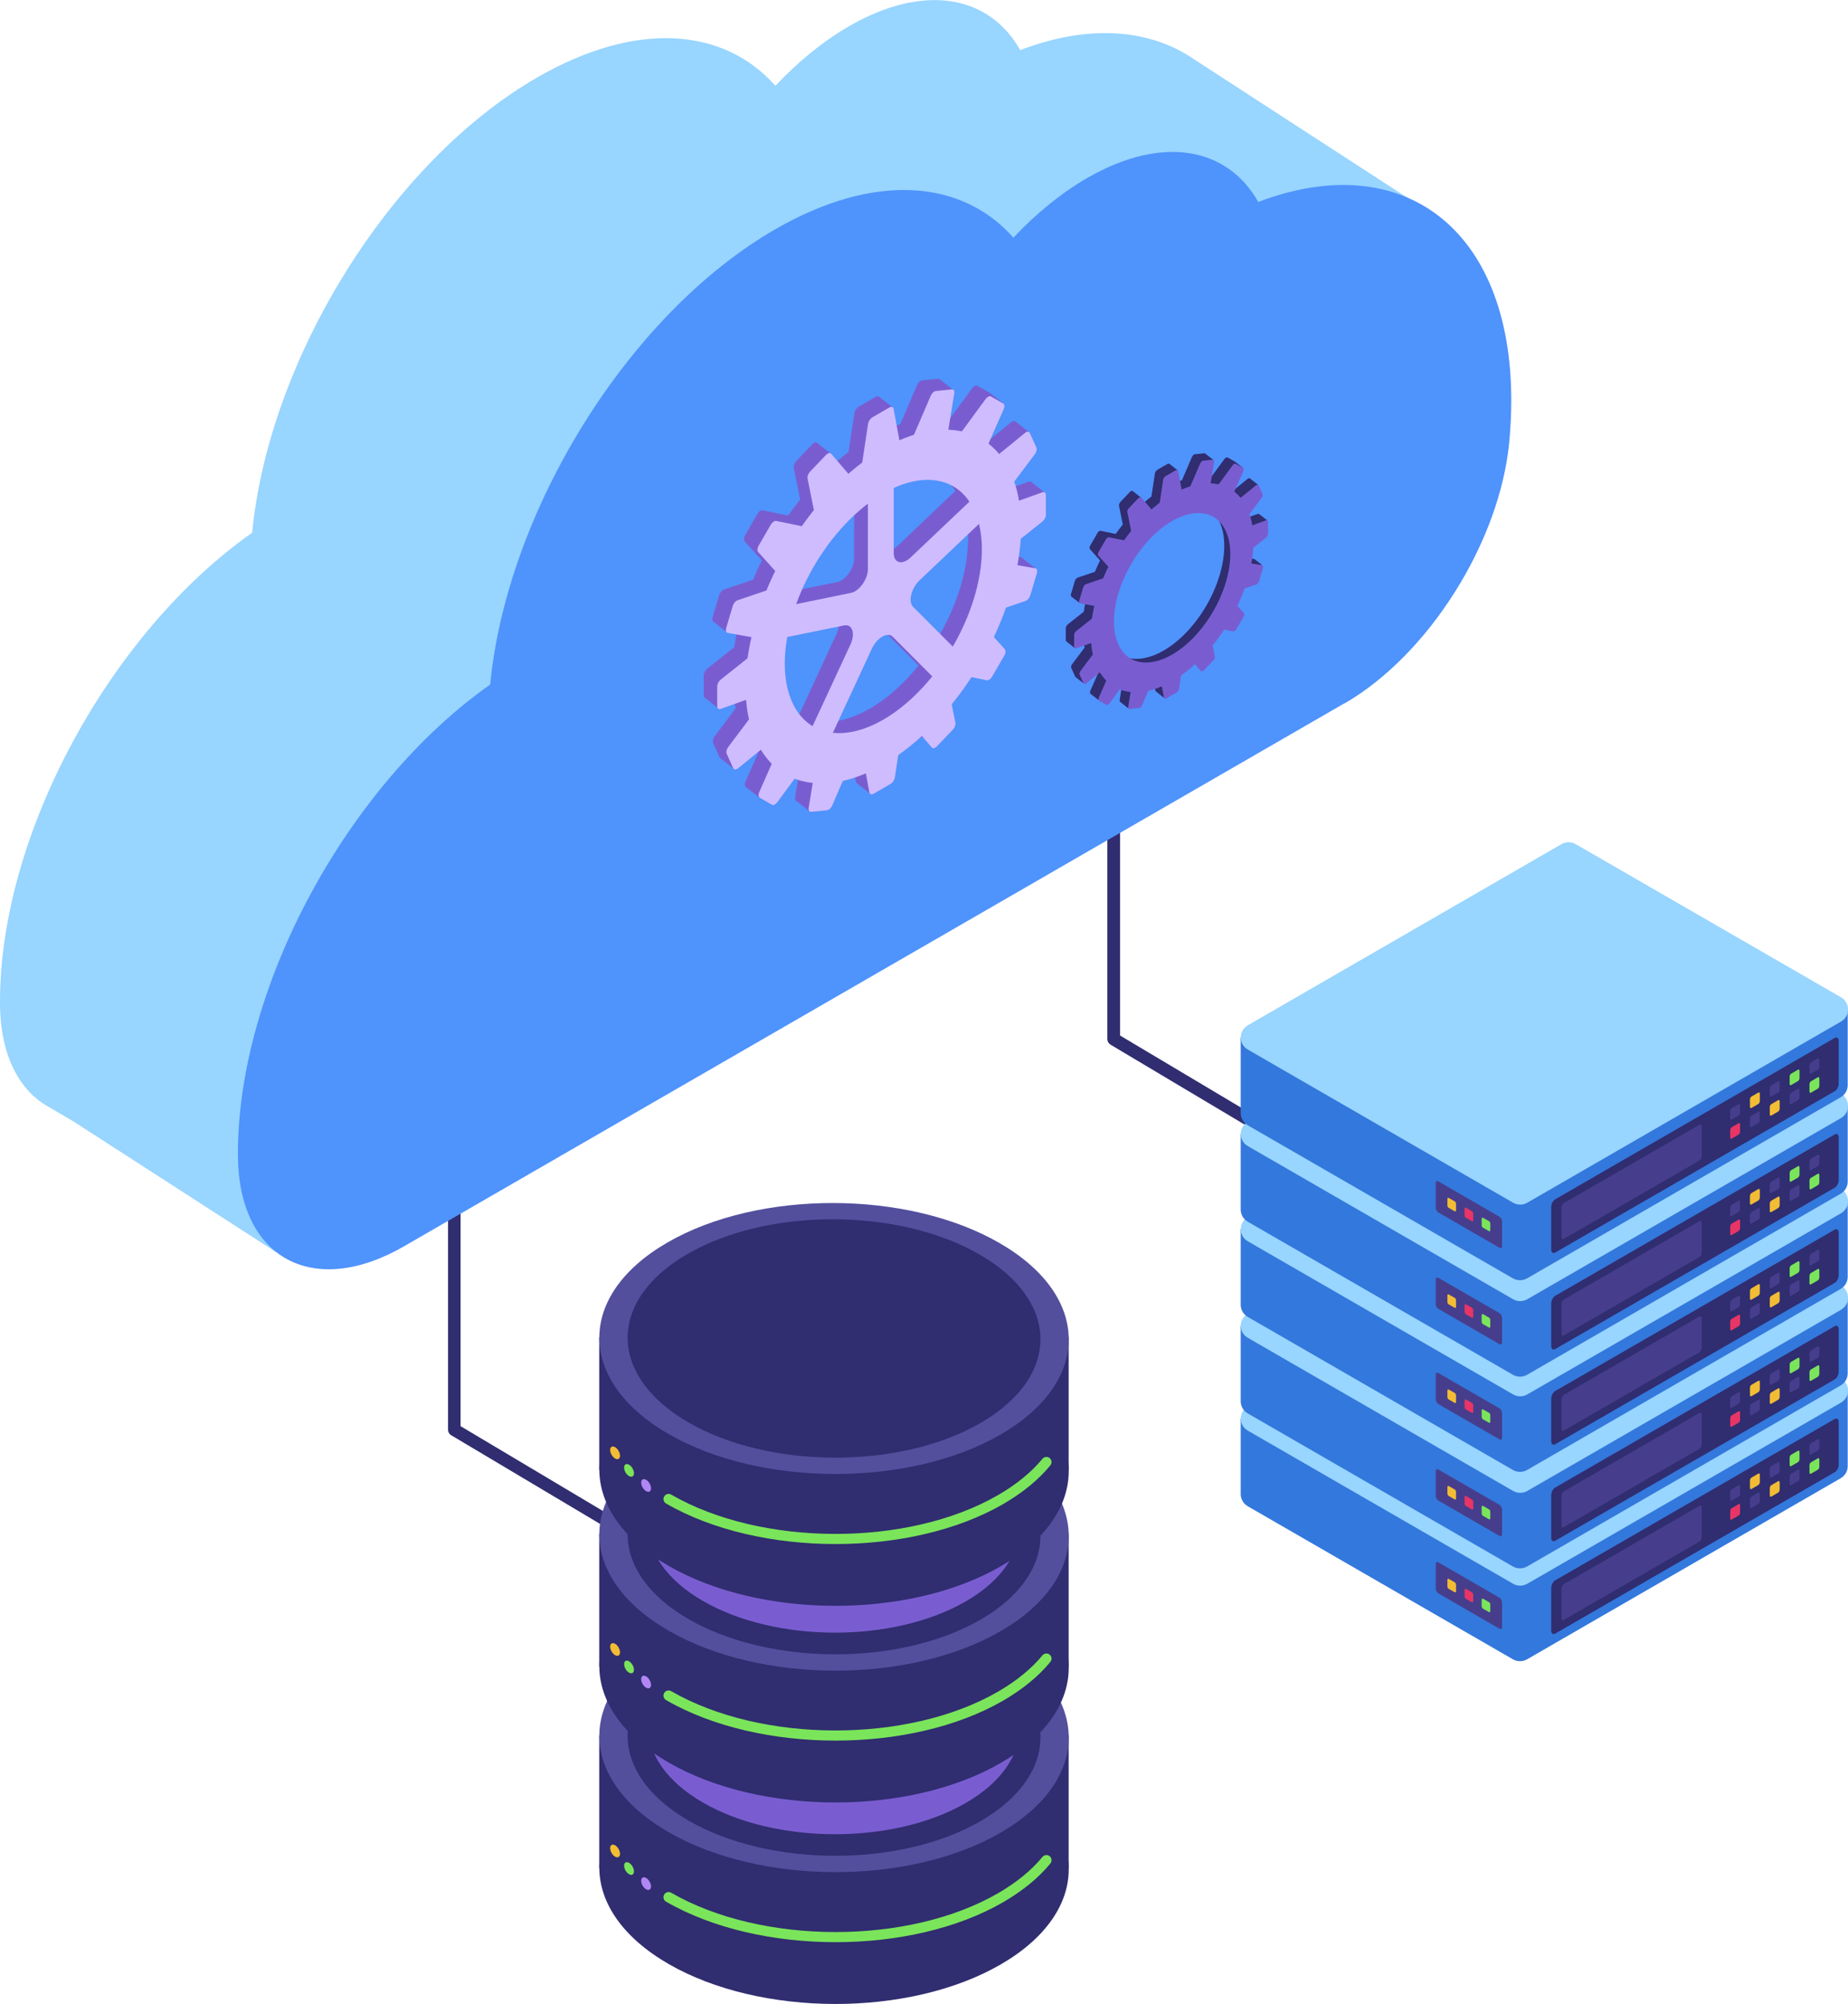 <?xml version="1.0" encoding="UTF-8"?><svg id="Layer_1" xmlns="http://www.w3.org/2000/svg" viewBox="0 0 194.72 211.15"><defs><style>.cls-1{fill:#f2bd34;}.cls-2{fill:#e83565;}.cls-3{fill:#98d5ff;}.cls-4{fill:#302d70;}.cls-5{fill:#b186f4;}.cls-6{fill:#cfbcff;}.cls-7{fill:#463e8c;}.cls-8{fill:#534f9d;}.cls-9{fill:#795dd0;}.cls-10{fill:#4f93fc;}.cls-11{fill:#7ae55a;}.cls-12{fill:#3378dc;}</style></defs><path class="cls-3" d="M152.66,23.67L125.94,6.33c-.68-.47-1.39-.89-2.14-1.25l-.04-.02h0c-4.45-2.11-10.05-2.15-16.26,.22-3.26-5.77-10.11-7.09-18.03-2.52-2.75,1.59-5.38,3.74-7.77,6.28-5.43-6.13-14.65-6.91-25.11-.87-15.5,8.95-28.26,29.7-30.02,47.96C11.63,66.63,0,87.87,0,105.52v.22c.03,5.49,2.05,9.26,5.27,10.97l2.45,1.44,21.44,13.83,9.97-29.15L116.6,58.1c8.81-5.09,16.36-16.95,17.36-27.57,.02-.23,.03-.45,.05-.67l14.96,3.35,3.69-9.54Z"/><path class="cls-4" d="M74.08,166.92c-.11,0-.23-.03-.34-.09l-26.21-15.61c-.2-.12-.32-.33-.32-.57v-51.55c0-.36,.29-.66,.66-.66s.66,.29,.66,.66v51.17l25.88,15.42c.31,.19,.41,.59,.23,.9-.12,.21-.34,.32-.57,.32Z"/><path class="cls-4" d="M144.13,126.12c-.12,0-.24-.03-.34-.09l-26.78-15.96c-.2-.12-.33-.34-.33-.58V56.81c0-.37,.3-.67,.67-.67s.67,.3,.67,.67v52.3l26.45,15.76c.32,.19,.42,.6,.23,.92-.13,.21-.35,.33-.58,.33Z"/><path class="cls-10" d="M141.67,74.12c8.81-5.09,16.36-16.95,17.36-27.57,.14-1.47,.21-2.92,.21-4.35,0-18.21-11.52-26.68-26.66-20.92-3.26-5.77-10.11-7.09-18.03-2.52-2.75,1.59-5.38,3.74-7.77,6.28-5.43-6.13-14.65-6.91-25.11-.87-15.5,8.95-28.26,29.7-30.02,47.96-14.95,10.51-26.58,31.75-26.58,49.4,0,.07,0,.15,0,.22,.06,10.9,7.97,15.07,17.5,9.57l99.1-57.22Z"/><g><g><path class="cls-4" d="M105.42,207c-9.63,5.56-25.28,5.53-34.97-.06-9.69-5.59-9.74-14.63-.11-20.19,9.63-5.56,25.28-5.53,34.97,.06s9.74,14.63,.11,20.19Z"/><rect class="cls-4" x="63.14" y="182.84" width="49.46" height="14"/><path class="cls-8" d="M105.42,193.11c-9.63,5.56-25.28,5.53-34.97-.06-9.69-5.59-9.74-14.63-.11-20.19,9.63-5.56,25.28-5.53,34.97,.06s9.74,14.63,.11,20.19Z"/><path class="cls-11" d="M88.04,204.64c-6.46,0-12.93-1.42-17.86-4.27-.26-.15-.35-.48-.2-.74,.15-.26,.48-.35,.74-.2,9.52,5.5,24.97,5.53,34.43,.06,1.95-1.13,3.53-2.42,4.69-3.83,.19-.23,.53-.27,.76-.08,.23,.19,.27,.53,.08,.76-1.24,1.52-2.92,2.89-4.98,4.09-4.86,2.81-11.25,4.21-17.66,4.21Z"/><path class="cls-11" d="M66.8,197.18c0,.33-.23,.46-.52,.3-.29-.17-.52-.57-.52-.9s.23-.46,.52-.3,.52,.57,.52,.9Z"/><path class="cls-1" d="M65.33,195.33c0,.33-.23,.46-.52,.3s-.52-.57-.52-.9,.23-.46,.52-.3c.29,.17,.52,.57,.52,.9Z"/><path class="cls-5" d="M68.6,198.77c0,.33-.23,.46-.52,.3-.29-.17-.52-.57-.52-.9s.23-.46,.52-.3c.29,.17,.52,.57,.52,.9Z"/><path class="cls-4" d="M103.31,191.89c-8.47,4.89-22.24,4.86-30.76-.06-8.52-4.92-8.56-12.87-.1-17.76,8.47-4.89,22.24-4.86,30.76,.06,8.52,4.92,8.56,12.87,.1,17.76Z"/></g><path class="cls-9" d="M107.45,181.93h0v-11.08h-16.23c-2.31-.24-4.67-.24-6.97,0h-15.96v11.08h0c.02,2.89,1.94,5.79,5.78,8,7.67,4.43,20.06,4.45,27.68,.05,3.84-2.22,5.73-5.14,5.69-8.05Z"/><g><path class="cls-4" d="M105.42,185.77c-9.63,5.56-25.28,5.53-34.97-.06-9.69-5.59-9.74-14.63-.11-20.19,9.63-5.56,25.28-5.53,34.97,.06,9.69,5.59,9.74,14.63,.11,20.19Z"/><rect class="cls-4" x="63.14" y="161.6" width="49.46" height="14"/><path class="cls-8" d="M105.42,171.88c-9.63,5.56-25.28,5.53-34.97-.06-9.69-5.59-9.74-14.63-.11-20.19,9.63-5.56,25.28-5.53,34.97,.06,9.69,5.59,9.74,14.63,.11,20.19Z"/><path class="cls-11" d="M88.04,183.4c-6.46,0-12.93-1.42-17.86-4.27-.26-.15-.35-.48-.2-.74,.15-.26,.48-.35,.74-.2,9.52,5.5,24.97,5.53,34.43,.06,1.95-1.13,3.53-2.42,4.69-3.83,.19-.23,.53-.26,.76-.08,.23,.19,.27,.53,.08,.76-1.24,1.52-2.92,2.89-4.98,4.09-4.86,2.81-11.25,4.21-17.66,4.21Z"/><path class="cls-11" d="M66.8,175.94c0,.33-.23,.46-.52,.3s-.52-.57-.52-.9,.23-.46,.52-.3c.29,.17,.52,.57,.52,.9Z"/><path class="cls-1" d="M65.33,174.1c0,.33-.23,.46-.52,.3-.29-.17-.52-.57-.52-.9s.23-.46,.52-.3,.52,.57,.52,.9Z"/><path class="cls-5" d="M68.6,177.53c0,.33-.23,.46-.52,.3-.29-.17-.52-.57-.52-.9s.23-.46,.52-.3c.29,.17,.52,.57,.52,.9Z"/><path class="cls-4" d="M103.31,170.66c-8.47,4.89-22.24,4.86-30.76-.06-8.52-4.92-8.56-12.87-.1-17.76,8.47-4.89,22.24-4.86,30.76,.06,8.52,4.92,8.56,12.87,.1,17.76Z"/></g><path class="cls-9" d="M107.45,160.69h0v-11.08h-16.23c-2.31-.24-4.67-.24-6.97,0h-15.96v11.08h0c.02,2.89,1.94,5.79,5.78,8,7.67,4.43,20.06,4.45,27.68,.05,3.84-2.22,5.73-5.14,5.69-8.05Z"/><g><path class="cls-4" d="M105.42,165.05c-9.63,5.56-25.28,5.53-34.97-.06-9.69-5.59-9.74-14.63-.11-20.19,9.63-5.56,25.28-5.53,34.97,.06,9.69,5.59,9.74,14.63,.11,20.19Z"/><rect class="cls-4" x="63.14" y="140.88" width="49.46" height="14"/><path class="cls-8" d="M105.42,151.16c-9.63,5.56-25.28,5.53-34.97-.06-9.69-5.59-9.74-14.63-.11-20.19,9.63-5.56,25.28-5.53,34.97,.06s9.74,14.63,.11,20.19Z"/><path class="cls-11" d="M88.04,162.69c-6.46,0-12.93-1.42-17.86-4.27-.26-.15-.35-.48-.2-.74,.15-.26,.48-.35,.74-.2,9.52,5.5,24.97,5.53,34.43,.06,1.95-1.13,3.53-2.42,4.69-3.83,.19-.23,.53-.26,.76-.08,.23,.19,.27,.53,.08,.76-1.24,1.52-2.92,2.89-4.98,4.09-4.86,2.81-11.25,4.21-17.66,4.21Z"/><path class="cls-11" d="M66.8,155.23c0,.33-.23,.46-.52,.3s-.52-.57-.52-.9,.23-.46,.52-.3c.29,.17,.52,.57,.52,.9Z"/><path class="cls-1" d="M65.33,153.38c0,.33-.23,.46-.52,.3-.29-.17-.52-.57-.52-.9s.23-.46,.52-.3c.29,.17,.52,.57,.52,.9Z"/><path class="cls-5" d="M68.6,156.82c0,.33-.23,.46-.52,.3-.29-.17-.52-.57-.52-.9s.23-.46,.52-.3c.29,.17,.52,.57,.52,.9Z"/><path class="cls-4" d="M103.31,149.94c-8.47,4.89-22.24,4.86-30.76-.06-8.52-4.92-8.56-12.87-.1-17.76,8.47-4.89,22.24-4.86,30.76,.06,8.52,4.92,8.56,12.87,.1,17.76Z"/></g></g><path class="cls-9" d="M107.73,58.79l-.02-.02h0s-.05-.03-.08-.04l-1.89-.33c.17-.94,.29-1.86,.34-2.75l2.3-1.83c.21-.17,.36-.46,.36-.71v-.63c.63-.25,1.38-.55,1.38-.55l-1.47-1.15h-.02v-.02h-.01c-.06-.03-.14-.05-.23-.01l-2.47,.89c-.12-.7-.29-1.36-.51-2l2.18-2.9c.13-.17,.19-.36,.2-.53l.68-.65-1.48-1.15h-.02v-.02h0c-.1-.06-.25-.03-.41,.09l-2.74,2.23c-.34-.41-.7-.77-1.1-1.08l1.59-3.59v.17l1.09,.56,.33-.25-1.43-1.12h0s-.02-.02-.03-.02l-1.28-.73c-.15-.09-.39,.03-.56,.27l-2.52,3.43c-.46-.1-.93-.17-1.42-.19l.42-2.58,.16,.14,1.44-.59-1.52-1.19h0s-.09-.03-.14-.03l-1.68,.17c-.2,.02-.42,.23-.54,.5l-1.78,4.13c-.5,.16-1.01,.34-1.52,.57l-.31-1.67,1.04-.69-1.48-1.15h0c-.08-.04-.18-.03-.3,.04l-1.81,1.05c-.21,.12-.4,.4-.44,.67l-.61,4.02s0,.05,0,.07c-.5,.37-.99,.78-1.48,1.21,0-.01,0-.03-.02-.05l-.57-.67,.24-.28-1.51-1.18h0c-.12-.08-.32-.02-.49,.16l-1.68,1.77c-.2,.21-.31,.51-.27,.73l.66,3.28s.02,.03,.02,.04c-.44,.55-.87,1.12-1.27,1.69h0l-2.69-.55c-.18-.04-.41,.13-.56,.39l-1.28,2.21c-.15,.26-.17,.54-.05,.68l1.8,1.99c-.33,.68-.63,1.36-.92,2.04l-3.07,1.04c-.21,.07-.42,.32-.5,.59l-.69,2.32c-.06,.21-.04,.38,.06,.47h0l1.43,1.1,.28-.77,.91,.16c-.17,.74-.29,1.47-.4,2.2l-2.86,2.28c-.21,.17-.36,.46-.36,.71v2.08c0,.09,.03,.16,.06,.21h0l.02,.02s.04,.04,.07,.05l1.42,1.13,.39-1.69,1.09-.39c.06,.71,.17,1.38,.32,2.04l-2.21,2.94c-.18,.24-.25,.54-.17,.72l.69,1.52s.04,.05,.05,.07h0l.03,.03h.02l1.42,1.12,.57-1.4-.91-.34,1.75-1.43c.33,.55,.72,1.04,1.13,1.46l-1.33,3.01c-.12,.27-.1,.53,.05,.62l1.43,1.12,.76-.72-.24-.08,1.73-2.35c.6,.23,1.25,.38,1.92,.45l-.43,2.64c-.03,.15,0,.27,.07,.34h0l.06,.05h.01l1.41,1.12,1.35-1.81-.38-.03,1.08-2.51c.79-.18,1.6-.46,2.43-.81l.37,2c.01,.07,.04,.11,.08,.15l1.53,1.2,.67-1.54-.31-.53,.29-.16c.21-.12,.4-.4,.44-.67l.36-2.38c.84-.59,1.67-1.25,2.5-2.01l1.04,1.21c.12,.14,.34,.09,.54-.12l1.68-1.77c.2-.21,.31-.51,.26-.73l-.39-1.94c.74-.91,1.44-1.86,2.08-2.84l1.6,.33c.18,.04,.41-.13,.56-.39l1.28-2.21c.15-.26,.17-.55,.05-.68l-1.16-1.28c.48-1.02,.91-2.06,1.28-3.09l2.07-.7c.21-.07,.42-.32,.5-.59l.41-1.38,1.68-.27-1.46-1.14h0Zm-15.02-8.51c3.27-1.48,6.29-1.04,7.96,1.44l-6.18,5.88c-.88,.83-1.78,.6-1.78-.46v-6.86Zm-5.07,3.77c.77-.81,1.56-1.51,2.36-2.11v6.88c0,1.06-.9,2.33-1.78,2.51l-5.79,1.18c1.09-3.01,2.88-6.01,5.21-8.46Zm-3.47,21.31c-.89-.54-1.63-1.36-2.15-2.49-.85-1.87-.98-4.3-.52-6.88l5.97-1.22c.88-.18,1.22,.84,.68,2.01l-3.98,8.59Zm11.43-3.88c-3.14,3.31-6.56,4.86-9.29,4.57l4.1-8.84c.54-1.17,1.66-1.81,2.2-1.27l4.17,4.18c-.38,.47-.77,.93-1.18,1.36Zm3.35-4.5l-4.19-4.2c-.54-.54-.2-1.96,.68-2.79l6.25-5.94c.91,3.6-.19,8.55-2.74,12.93Z"/><g><path class="cls-6" d="M105.97,50.86h0c-.23-.69-1-.69-1.71-.01l-8.31,7.89c-.88,.83-1.78,.6-1.78-.46v-9.91c0-.86-.61-1.21-1.36-.77h0c-.75,.43-1.36,1.48-1.36,2.34v10.02c0,1.06-.9,2.33-1.78,2.51l-8.21,1.68c-.71,.15-1.48,1.04-1.71,1.99h0c-.23,.95,.16,1.61,.87,1.46l8.31-1.7c.88-.18,1.22,.84,.68,2.01l-5.08,10.95c-.44,.95-.31,1.85,.3,2.01h0c.61,.16,1.46-.49,1.9-1.44l5.13-11.07c.54-1.17,1.66-1.81,2.2-1.27l5.08,5.09c.44,.44,1.29,.11,1.9-.75h0c.61-.86,.74-1.91,.3-2.35l-5.13-5.14c-.54-.54-.2-1.96,.68-2.79l8.21-7.8c.71-.68,1.1-1.78,.87-2.47Z"/><g><g><path class="cls-6" d="M94.33,47.27l-3.03,1.75c-.28,.16-.49,0-.44-.35l.61-4.02c.04-.26,.22-.54,.44-.67l1.81-1.05c.21-.12,.4-.06,.44,.16l.61,3.32c.05,.28-.16,.7-.44,.86Z"/><path class="cls-6" d="M89.16,50.77l-2.8,2.95c-.26,.27-.55,.26-.61-.02l-.66-3.28c-.04-.21,.07-.52,.27-.73l1.68-1.76c.2-.21,.42-.26,.54-.12l1.79,2.09c.15,.18,.06,.6-.2,.87Z"/><path class="cls-6" d="M84.55,56.18l-2.15,3.7c-.2,.34-.52,.49-.68,.32l-1.83-2.03c-.12-.13-.1-.42,.05-.68l1.28-2.21c.15-.26,.39-.42,.56-.39l2.69,.55c.23,.05,.26,.41,.06,.75Z"/><path class="cls-6" d="M81.22,62.67l-1.16,3.89c-.11,.36-.42,.65-.65,.61l-2.72-.48c-.18-.03-.25-.25-.17-.53l.69-2.32c.08-.27,.29-.52,.5-.59l3.19-1.08c.27-.09,.43,.15,.32,.51Z"/><path class="cls-6" d="M79.66,69.26v3.48c0,.32-.25,.71-.53,.81l-3.2,1.15c-.21,.08-.36-.05-.36-.29v-2.08c0-.25,.15-.54,.36-.71l3.2-2.55c.27-.22,.53-.12,.53,.2Z"/><path class="cls-6" d="M80.11,74.93l1.16,2.55c.11,.23-.05,.66-.32,.88l-3.19,2.6c-.21,.17-.42,.16-.5-.02l-.69-1.52c-.08-.18-.01-.48,.17-.72l2.72-3.62c.23-.31,.55-.38,.66-.15Z"/><path class="cls-6" d="M82.5,78.83l2.15,1.22c.2,.11,.17,.51-.06,.82l-2.69,3.66c-.18,.24-.41,.35-.56,.26l-1.28-.73c-.15-.09-.17-.34-.05-.62l1.83-4.15c.16-.36,.49-.58,.68-.47Z"/><path class="cls-6" d="M86.48,80.37l2.8-.29c.26-.03,.35,.28,.2,.63l-1.79,4.16c-.12,.27-.34,.48-.54,.5l-1.68,.17c-.2,.02-.31-.16-.26-.42l.66-4.04c.06-.35,.35-.69,.61-.72Z"/><path class="cls-6" d="M91.43,79.3l3.03-1.75c.28-.16,.49,0,.44,.35l-.61,4.02c-.04,.26-.22,.54-.44,.67l-1.81,1.05c-.21,.12-.4,.05-.44-.16l-.61-3.32c-.05-.28,.16-.7,.44-.86Z"/><path class="cls-6" d="M96.6,75.8l2.8-2.95c.26-.27,.55-.26,.61,.02l.66,3.28c.04,.21-.07,.52-.27,.73l-1.68,1.76c-.2,.21-.42,.26-.54,.12l-1.79-2.09c-.15-.18-.06-.6,.2-.87Z"/><path class="cls-6" d="M101.21,70.39l2.15-3.7c.2-.34,.52-.49,.68-.32l1.83,2.03c.12,.13,.1,.42-.05,.68l-1.28,2.21c-.15,.26-.39,.42-.56,.39l-2.69-.55c-.23-.05-.26-.4-.06-.75Z"/><path class="cls-6" d="M104.55,63.9l1.16-3.89c.11-.36,.42-.65,.65-.61l2.72,.48c.18,.03,.25,.25,.17,.53l-.69,2.32c-.08,.27-.29,.52-.5,.59l-3.19,1.08c-.27,.09-.43-.15-.32-.51Z"/><path class="cls-6" d="M106.11,57.31v-3.48c0-.32,.25-.71,.53-.81l3.2-1.15c.21-.08,.36,.05,.36,.29v2.08c0,.24-.15,.54-.36,.71l-3.2,2.55c-.27,.22-.53,.12-.53-.2Z"/><path class="cls-6" d="M105.66,51.64l-1.16-2.55c-.11-.23,.05-.66,.32-.88l3.19-2.6c.21-.17,.42-.16,.5,.02l.69,1.52c.08,.18,.01,.48-.17,.72l-2.72,3.62c-.23,.31-.55,.38-.65,.15Z"/><path class="cls-6" d="M103.26,47.74l-2.15-1.22c-.2-.11-.17-.51,.06-.82l2.69-3.66c.18-.24,.41-.35,.56-.26l1.28,.73c.15,.09,.17,.34,.05,.62l-1.83,4.15c-.16,.36-.48,.58-.68,.47Z"/><path class="cls-6" d="M99.28,46.2l-2.8,.29c-.26,.03-.35-.28-.2-.63l1.79-4.16c.12-.27,.34-.48,.54-.5l1.68-.17c.2-.02,.31,.16,.26,.42l-.66,4.04c-.06,.35-.35,.69-.61,.72Z"/></g><path class="cls-6" d="M98.63,76.09c-7.39,7.78-15.9,8.65-18.97,1.94-3.06-6.72,.46-18.52,7.86-26.3,7.4-7.79,15.9-8.65,18.97-1.94,3.06,6.72-.46,18.52-7.86,26.3Zm-9.53-20.9c-5.29,5.57-7.81,14.01-5.62,18.82,2.19,4.81,8.28,4.19,13.57-1.39s7.81-14.01,5.62-18.82c-2.19-4.81-8.28-4.19-13.57,1.39Z"/></g></g><g><path class="cls-4" d="M132.16,58.92h-.02s-.03-.03-.05-.03l-1.12-.2c.1-.55,.17-1.1,.2-1.63l1.36-1.08c.12-.1,.21-.27,.21-.42v-.38c.37-.15,.81-.33,.81-.33l-.87-.68h-.02s-.08-.04-.14-.02l-1.46,.52c-.07-.41-.17-.81-.3-1.18l1.29-1.71c.07-.1,.11-.21,.12-.31l.4-.38-.87-.68h-.01c-.06-.04-.15-.03-.24,.05l-1.62,1.32c-.2-.24-.41-.46-.65-.64l.94-2.12v.1l.65,.33,.2-.15-.84-.66h0s-.01,0-.02-.01l-.76-.43c-.09-.05-.23,.02-.33,.16l-1.49,2.02c-.27-.06-.55-.1-.84-.11l.25-1.52,.09,.08,.85-.35-.9-.7h0s-.05-.02-.08-.02l-.99,.1c-.12,.01-.25,.14-.32,.3l-1.05,2.44c-.3,.09-.6,.2-.9,.34l-.18-.99,.61-.41-.87-.68h0s-.11-.02-.18,.02l-1.07,.62c-.13,.07-.23,.24-.26,.39l-.36,2.38s0,.03,0,.04c-.29,.22-.58,.46-.88,.72,0,0,0-.02-.01-.03l-.34-.39,.14-.17-.89-.7h0c-.07-.05-.19-.01-.29,.09l-.99,1.04c-.12,.12-.18,.3-.16,.43l.39,1.94s0,.02,.01,.02c-.26,.33-.51,.66-.75,1h0l-1.59-.33c-.1-.02-.24,.07-.33,.23l-.76,1.31c-.09,.15-.1,.32-.03,.4l1.06,1.18c-.2,.4-.37,.8-.54,1.2l-1.81,.61c-.12,.04-.25,.19-.3,.35l-.41,1.37c-.04,.12-.02,.23,.04,.28h0l.84,.65,.17-.45,.53,.09c-.1,.44-.17,.87-.23,1.3l-1.69,1.34c-.12,.1-.21,.27-.21,.42v1.23c0,.05,.02,.09,.04,.12h0s.02,.03,.04,.04l.84,.67,.23-1,.64-.23c.03,.42,.1,.82,.19,1.2l-1.3,1.73c-.11,.14-.15,.32-.1,.42l.41,.9s.02,.03,.03,.04h.01v.02l.85,.65,.34-.83-.54-.2,1.03-.84c.2,.33,.42,.61,.67,.86l-.78,1.77c-.07,.16-.06,.31,.03,.36l.84,.66,.45-.42-.14-.05,1.02-1.39c.36,.14,.74,.22,1.13,.26l-.25,1.56c-.01,.09,0,.16,.04,.2h0l.03,.03h0l.83,.66,.79-1.07-.22-.02,.64-1.48c.47-.1,.95-.27,1.43-.48l.22,1.18s.02,.07,.05,.09l.9,.71,.39-.91-.18-.31,.17-.1c.13-.07,.23-.24,.26-.39l.21-1.4c.49-.35,.99-.74,1.48-1.19l.61,.72c.07,.08,.2,.05,.32-.07l.99-1.04c.12-.12,.18-.3,.16-.43l-.23-1.15c.44-.54,.85-1.1,1.23-1.68l.95,.19c.1,.02,.24-.07,.33-.23l.76-1.31c.09-.15,.1-.32,.03-.4l-.68-.76c.28-.6,.54-1.21,.75-1.83l1.22-.41c.12-.04,.25-.19,.29-.35l.24-.82,.99-.16-.86-.67h0Zm-7.11,7.66c-3.26,3.43-7,3.81-8.35,.85-1.35-2.96,.2-8.15,3.46-11.58,3.26-3.43,7-3.81,8.35-.85,1.35,2.96-.2,8.15-3.46,11.58Z"/><g><g><path class="cls-9" d="M124.25,52.12l-1.79,1.03c-.16,.1-.29,0-.26-.21l.36-2.38c.02-.16,.13-.32,.26-.39l1.07-.62c.13-.07,.23-.03,.26,.1l.36,1.96c.03,.17-.09,.41-.26,.51Z"/><path class="cls-9" d="M121.2,54.18l-1.66,1.74c-.15,.16-.32,.16-.36-.01l-.39-1.94c-.03-.13,.04-.31,.16-.43l.99-1.04c.12-.12,.25-.15,.32-.07l1.06,1.23c.09,.11,.03,.35-.12,.51Z"/><path class="cls-9" d="M118.48,57.38l-1.27,2.18c-.12,.2-.31,.29-.4,.19l-1.08-1.2c-.07-.08-.06-.25,.03-.4l.76-1.31c.09-.15,.23-.25,.33-.23l1.59,.32c.14,.03,.15,.24,.04,.44Z"/><path class="cls-9" d="M116.51,61.21l-.69,2.29c-.06,.21-.25,.38-.39,.36l-1.61-.28c-.11-.02-.15-.15-.1-.31l.41-1.37c.05-.16,.17-.31,.3-.35l1.88-.64c.16-.05,.25,.09,.19,.3Z"/><path class="cls-9" d="M115.59,65.1v2.06c0,.19-.15,.42-.31,.48l-1.89,.68c-.12,.04-.21-.03-.21-.17v-1.23c0-.14,.09-.32,.21-.42l1.89-1.5c.16-.13,.31-.07,.31,.12Z"/><path class="cls-9" d="M115.85,68.45l.69,1.5c.06,.14-.03,.39-.19,.52l-1.88,1.53c-.12,.1-.25,.1-.3,0l-.41-.9c-.05-.11,0-.28,.1-.42l1.61-2.14c.14-.18,.32-.22,.39-.09Z"/><path class="cls-9" d="M117.27,70.75l1.27,.72c.12,.07,.1,.3-.04,.48l-1.59,2.16c-.1,.14-.24,.21-.33,.16l-.76-.43c-.09-.05-.1-.2-.03-.36l1.08-2.45c.09-.21,.29-.34,.4-.28Z"/><path class="cls-9" d="M119.62,71.65l1.66-.17c.15-.02,.21,.16,.12,.37l-1.05,2.45c-.07,.16-.2,.29-.32,.3l-.99,.1c-.12,.01-.18-.09-.16-.25l.39-2.39c.03-.2,.21-.41,.36-.42Z"/><path class="cls-9" d="M122.54,71.02l1.79-1.03c.16-.1,.29,0,.26,.21l-.36,2.38c-.02,.16-.13,.32-.26,.39l-1.07,.62c-.13,.07-.23,.03-.26-.1l-.36-1.96c-.03-.17,.09-.41,.26-.51Z"/><path class="cls-9" d="M125.59,68.96l1.66-1.74c.15-.16,.32-.15,.36,.01l.39,1.93c.03,.13-.04,.31-.16,.43l-.99,1.04c-.12,.12-.25,.15-.32,.07l-1.05-1.23c-.09-.11-.03-.35,.12-.51Z"/><path class="cls-9" d="M128.31,65.76l1.27-2.18c.12-.2,.31-.29,.4-.19l1.08,1.2c.07,.08,.06,.25-.03,.4l-.76,1.31c-.09,.15-.23,.25-.33,.23l-1.59-.32c-.14-.03-.16-.24-.04-.44Z"/><path class="cls-9" d="M130.28,61.93l.69-2.29c.06-.21,.25-.38,.39-.36l1.61,.28c.11,.02,.15,.15,.1,.31l-.41,1.37c-.05,.16-.17,.31-.3,.35l-1.88,.64c-.16,.05-.25-.09-.19-.3Z"/><path class="cls-9" d="M131.2,58.05v-2.06c0-.19,.15-.42,.31-.48l1.89-.68c.12-.04,.21,.03,.21,.17v1.23c0,.14-.09,.32-.21,.42l-1.89,1.5c-.16,.13-.31,.07-.31-.12Z"/><path class="cls-9" d="M130.94,54.7l-.69-1.5c-.06-.14,.03-.39,.19-.52l1.88-1.53c.12-.1,.25-.1,.3,0l.41,.9c.05,.11,0,.28-.1,.42l-1.61,2.14c-.14,.18-.32,.22-.39,.09Z"/><path class="cls-9" d="M129.52,52.39l-1.27-.72c-.12-.07-.1-.3,.04-.48l1.59-2.16c.1-.14,.24-.21,.33-.16l.76,.43c.09,.05,.1,.2,.03,.36l-1.08,2.45c-.09,.21-.29,.34-.4,.28Z"/><path class="cls-9" d="M127.18,51.49l-1.66,.17c-.15,.02-.21-.16-.12-.37l1.06-2.45c.07-.16,.2-.29,.32-.3l.99-.1c.12-.01,.18,.09,.16,.25l-.39,2.39c-.03,.2-.21,.41-.36,.42Z"/></g><path class="cls-9" d="M126.79,69.13c-4.37,4.6-9.39,5.11-11.2,1.14-1.81-3.97,.27-10.93,4.64-15.53,4.37-4.6,9.39-5.11,11.2-1.14,1.81,3.97-.27,10.93-4.64,15.53Zm-5.63-12.34c-3.12,3.29-4.61,8.27-3.32,11.11,1.29,2.84,4.89,2.47,8.01-.82,3.12-3.29,4.61-8.27,3.32-11.11-1.29-2.84-4.89-2.47-8.01,.82Z"/></g></g><g><g><path class="cls-12" d="M194.72,146.49l-11.43,.53-17.27-9.97c-.46-.26-1.02-.26-1.48,0l-20.41,11.78-13.4,.62v7.92h0c-.02,.51,.23,1.03,.73,1.33l27.96,16.14c.46,.26,1.02,.26,1.48,0l33.06-19.09c.51-.3,.75-.83,.73-1.35h0v-7.92Z"/><path class="cls-3" d="M159.44,166.88l-27.96-16.14c-.99-.57-.99-1.99,0-2.56l33.06-19.09c.46-.26,1.02-.26,1.48,0l27.96,16.14c.99,.57,.99,1.99,0,2.56l-33.06,19.09c-.46,.26-1.02,.26-1.48,0Z"/><g><path class="cls-4" d="M193.31,155.13l-29.43,16.99c-.24,.14-.43,0-.43-.32v-4.48c0-.31,.19-.68,.43-.81l29.43-16.99c.24-.14,.43,0,.43,.32v4.48c0,.31-.19,.68-.43,.81Z"/><path class="cls-7" d="M179.07,162.43l-14.3,8.26c-.13,.08-.24,0-.24-.18v-3.12c0-.18,.11-.39,.24-.47l14.3-8.26c.13-.08,.24,0,.24,.19v3.12c0,.18-.11,.39-.24,.47Z"/><path class="cls-7" d="M183.19,157.69l-.72,.42c-.09,.05-.16,0-.16-.12v-.77c0-.12,.07-.26,.16-.31l.72-.42c.09-.05,.16,0,.16,.12v.77c0,.12-.07,.26-.16,.31Z"/><path class="cls-1" d="M185.27,156.47l-.72,.42c-.09,.05-.16,0-.16-.12v-.77c0-.12,.07-.26,.16-.31l.72-.42c.09-.05,.16,0,.16,.12v.77c0,.12-.07,.26-.16,.31Z"/><path class="cls-7" d="M187.36,155.26l-.72,.42c-.09,.05-.16,0-.16-.12v-.77c0-.12,.07-.26,.16-.31l.72-.42c.09-.05,.16,0,.16,.12v.77c0,.12-.07,.26-.16,.31Z"/><path class="cls-11" d="M189.45,154.06l-.72,.42c-.09,.05-.16,0-.16-.12v-.77c0-.12,.07-.26,.16-.31l.72-.42c.09-.05,.16,0,.16,.12v.77c0,.12-.07,.26-.16,.31Z"/><path class="cls-7" d="M191.54,152.85l-.72,.42c-.09,.05-.16,0-.16-.12v-.77c0-.12,.07-.26,.16-.31l.72-.42c.09-.05,.16,0,.16,.12v.77c0,.12-.07,.26-.16,.31Z"/><path class="cls-2" d="M183.19,159.69l-.72,.42c-.09,.05-.16,0-.16-.12v-.77c0-.12,.07-.26,.16-.31l.72-.42c.09-.05,.16,0,.16,.12v.77c0,.12-.07,.26-.16,.31Z"/><path class="cls-7" d="M185.27,158.47l-.72,.42c-.09,.05-.16,0-.16-.12v-.77c0-.12,.07-.26,.16-.31l.72-.42c.09-.05,.16,0,.16,.12v.77c0,.12-.07,.26-.16,.31Z"/><path class="cls-1" d="M187.36,157.27l-.72,.42c-.09,.05-.16,0-.16-.12v-.77c0-.12,.07-.26,.16-.31l.72-.42c.09-.05,.16,0,.16,.12v.77c0,.12-.07,.26-.16,.31Z"/><path class="cls-7" d="M189.45,156.06l-.72,.42c-.09,.05-.16,0-.16-.12v-.77c0-.12,.07-.26,.16-.31l.72-.42c.09-.05,.16,0,.16,.12v.77c0,.12-.07,.26-.16,.31Z"/><path class="cls-11" d="M191.54,154.86l-.72,.42c-.09,.05-.16,0-.16-.12v-.77c0-.12,.07-.26,.16-.31l.72-.42c.09-.05,.16,0,.16,.12v.77c0,.12-.07,.26-.16,.31Z"/></g><g><path class="cls-7" d="M158.01,171.62l-6.47-3.74c-.14-.08-.26-.31-.26-.5v-2.57c0-.19,.12-.28,.26-.2l6.47,3.74c.14,.08,.26,.31,.26,.5v2.57c0,.19-.12,.28-.26,.2Z"/><g><path class="cls-1" d="M153.28,167.77l-.63-.36c-.08-.04-.14-.16-.14-.27v-.67c0-.1,.06-.15,.14-.11l.63,.36c.08,.04,.14,.16,.14,.27v.67c0,.1-.06,.15-.14,.11Z"/><path class="cls-2" d="M155.09,168.82l-.63-.36c-.08-.04-.14-.16-.14-.27v-.67c0-.1,.06-.15,.14-.11l.63,.36c.08,.04,.14,.16,.14,.27v.67c0,.1-.06,.15-.14,.11Z"/><path class="cls-11" d="M156.89,169.86l-.63-.36c-.08-.04-.14-.16-.14-.27v-.67c0-.1,.06-.15,.14-.11l.63,.36c.08,.04,.14,.16,.14,.27v.67c0,.1-.06,.15-.14,.11Z"/></g></g></g><g><path class="cls-12" d="M194.72,136.71l-11.43,.53-17.27-9.97c-.46-.26-1.02-.26-1.48,0l-20.41,11.78-13.4,.62v7.92h0c-.02,.51,.23,1.03,.73,1.33l27.96,16.14c.46,.26,1.02,.26,1.48,0l33.06-19.09c.51-.3,.75-.83,.73-1.35h0v-7.92Z"/><path class="cls-3" d="M159.44,157.1l-27.96-16.14c-.99-.57-.99-1.99,0-2.56l33.06-19.09c.46-.26,1.02-.26,1.48,0l27.96,16.14c.99,.57,.99,1.99,0,2.56l-33.06,19.09c-.46,.26-1.02,.26-1.48,0Z"/><g><path class="cls-4" d="M193.31,145.35l-29.43,16.99c-.24,.14-.43,0-.43-.32v-4.48c0-.31,.19-.68,.43-.81l29.43-16.99c.24-.14,.43,0,.43,.32v4.48c0,.31-.19,.68-.43,.81Z"/><path class="cls-7" d="M179.07,152.65l-14.3,8.26c-.13,.08-.24,0-.24-.18v-3.12c0-.18,.11-.39,.24-.47l14.3-8.26c.13-.08,.24,0,.24,.19v3.12c0,.18-.11,.39-.24,.47Z"/><path class="cls-7" d="M183.19,147.9l-.72,.42c-.09,.05-.16,0-.16-.12v-.77c0-.12,.07-.26,.16-.31l.72-.42c.09-.05,.16,0,.16,.12v.77c0,.12-.07,.26-.16,.31Z"/><path class="cls-1" d="M185.27,146.69l-.72,.42c-.09,.05-.16,0-.16-.12v-.77c0-.12,.07-.26,.16-.31l.72-.42c.09-.05,.16,0,.16,.12v.77c0,.12-.07,.26-.16,.31Z"/><path class="cls-7" d="M187.36,145.48l-.72,.42c-.09,.05-.16,0-.16-.12v-.77c0-.12,.07-.26,.16-.31l.72-.42c.09-.05,.16,0,.16,.12v.77c0,.12-.07,.26-.16,.31Z"/><path class="cls-11" d="M189.45,144.27l-.72,.42c-.09,.05-.16,0-.16-.12v-.77c0-.12,.07-.26,.16-.31l.72-.42c.09-.05,.16,0,.16,.12v.77c0,.12-.07,.26-.16,.31Z"/><path class="cls-7" d="M191.54,143.07l-.72,.42c-.09,.05-.16,0-.16-.12v-.77c0-.12,.07-.26,.16-.31l.72-.42c.09-.05,.16,0,.16,.12v.77c0,.12-.07,.26-.16,.31Z"/><path class="cls-2" d="M183.19,149.91l-.72,.42c-.09,.05-.16,0-.16-.12v-.77c0-.12,.07-.26,.16-.31l.72-.42c.09-.05,.16,0,.16,.12v.77c0,.12-.07,.26-.16,.31Z"/><path class="cls-7" d="M185.27,148.69l-.72,.42c-.09,.05-.16,0-.16-.12v-.77c0-.12,.07-.26,.16-.31l.72-.42c.09-.05,.16,0,.16,.12v.77c0,.12-.07,.26-.16,.31Z"/><path class="cls-1" d="M187.36,147.49l-.72,.42c-.09,.05-.16,0-.16-.12v-.77c0-.12,.07-.26,.16-.31l.72-.42c.09-.05,.16,0,.16,.12v.77c0,.12-.07,.26-.16,.31Z"/><path class="cls-7" d="M189.45,146.28l-.72,.42c-.09,.05-.16,0-.16-.12v-.77c0-.12,.07-.26,.16-.31l.72-.42c.09-.05,.16,0,.16,.12v.77c0,.12-.07,.26-.16,.31Z"/><path class="cls-11" d="M191.54,145.07l-.72,.42c-.09,.05-.16,0-.16-.12v-.77c0-.12,.07-.26,.16-.31l.72-.42c.09-.05,.16,0,.16,.12v.77c0,.12-.07,.26-.16,.31Z"/></g><g><path class="cls-7" d="M158.01,161.84l-6.47-3.74c-.14-.08-.26-.31-.26-.5v-2.57c0-.19,.12-.28,.26-.2l6.47,3.74c.14,.08,.26,.31,.26,.5v2.57c0,.19-.12,.28-.26,.2Z"/><g><path class="cls-1" d="M153.28,157.99l-.63-.36c-.08-.04-.14-.16-.14-.27v-.67c0-.1,.06-.15,.14-.11l.63,.36c.08,.04,.14,.16,.14,.27v.67c0,.1-.06,.15-.14,.11Z"/><path class="cls-2" d="M155.09,159.04l-.63-.36c-.08-.04-.14-.16-.14-.27v-.67c0-.1,.06-.15,.14-.11l.63,.36c.08,.04,.14,.16,.14,.27v.67c0,.1-.06,.15-.14,.11Z"/><path class="cls-11" d="M156.89,160.08l-.63-.36c-.08-.04-.14-.16-.14-.27v-.67c0-.1,.06-.15,.14-.11l.63,.36c.08,.04,.14,.16,.14,.27v.67c0,.1-.06,.15-.14,.11Z"/></g></g></g><g><path class="cls-12" d="M194.72,126.54l-11.43,.53-17.27-9.97c-.46-.26-1.02-.26-1.48,0l-20.41,11.78-13.4,.62v7.92h0c-.02,.51,.23,1.03,.73,1.33l27.96,16.14c.46,.26,1.02,.26,1.48,0l33.06-19.09c.51-.3,.75-.83,.73-1.35h0v-7.92Z"/><path class="cls-3" d="M159.44,146.93l-27.96-16.14c-.99-.57-.99-1.99,0-2.56l33.06-19.09c.46-.26,1.02-.26,1.48,0l27.96,16.14c.99,.57,.99,1.99,0,2.56l-33.06,19.09c-.46,.26-1.02,.26-1.48,0Z"/><g><path class="cls-4" d="M193.31,135.18l-29.43,16.99c-.24,.14-.43,0-.43-.32v-4.48c0-.31,.19-.68,.43-.81l29.43-16.99c.24-.14,.43,0,.43,.32v4.48c0,.31-.19,.68-.43,.81Z"/><path class="cls-7" d="M179.07,142.48l-14.3,8.26c-.13,.08-.24,0-.24-.18v-3.12c0-.18,.11-.39,.24-.47l14.3-8.26c.13-.08,.24,0,.24,.18v3.12c0,.18-.11,.39-.24,.47Z"/><path class="cls-7" d="M183.19,137.74l-.72,.42c-.09,.05-.16,0-.16-.12v-.77c0-.12,.07-.26,.16-.31l.72-.42c.09-.05,.16,0,.16,.12v.77c0,.12-.07,.26-.16,.31Z"/><path class="cls-1" d="M185.27,136.52l-.72,.42c-.09,.05-.16,0-.16-.12v-.77c0-.12,.07-.26,.16-.31l.72-.42c.09-.05,.16,0,.16,.12v.77c0,.12-.07,.26-.16,.31Z"/><path class="cls-7" d="M187.36,135.31l-.72,.42c-.09,.05-.16,0-.16-.12v-.77c0-.12,.07-.26,.16-.31l.72-.42c.09-.05,.16,0,.16,.12v.77c0,.12-.07,.26-.16,.31Z"/><path class="cls-11" d="M189.45,134.11l-.72,.42c-.09,.05-.16,0-.16-.12v-.77c0-.12,.07-.26,.16-.31l.72-.42c.09-.05,.16,0,.16,.12v.77c0,.12-.07,.26-.16,.31Z"/><path class="cls-7" d="M191.54,132.9l-.72,.42c-.09,.05-.16,0-.16-.12v-.77c0-.12,.07-.26,.16-.31l.72-.42c.09-.05,.16,0,.16,.12v.77c0,.12-.07,.26-.16,.31Z"/><path class="cls-2" d="M183.19,139.74l-.72,.42c-.09,.05-.16,0-.16-.12v-.77c0-.12,.07-.26,.16-.31l.72-.42c.09-.05,.16,0,.16,.12v.77c0,.12-.07,.26-.16,.31Z"/><path class="cls-7" d="M185.27,138.53l-.72,.42c-.09,.05-.16,0-.16-.12v-.77c0-.12,.07-.26,.16-.31l.72-.42c.09-.05,.16,0,.16,.12v.77c0,.12-.07,.26-.16,.31Z"/><path class="cls-1" d="M187.36,137.32l-.72,.42c-.09,.05-.16,0-.16-.12v-.77c0-.12,.07-.26,.16-.31l.72-.42c.09-.05,.16,0,.16,.12v.77c0,.12-.07,.26-.16,.31Z"/><path class="cls-7" d="M189.45,136.11l-.72,.42c-.09,.05-.16,0-.16-.12v-.77c0-.12,.07-.26,.16-.31l.72-.42c.09-.05,.16,0,.16,.12v.77c0,.12-.07,.26-.16,.31Z"/><path class="cls-11" d="M191.54,134.91l-.72,.42c-.09,.05-.16,0-.16-.12v-.77c0-.12,.07-.26,.16-.31l.72-.42c.09-.05,.16,0,.16,.12v.77c0,.12-.07,.26-.16,.31Z"/></g><g><path class="cls-7" d="M158.01,151.67l-6.47-3.74c-.14-.08-.26-.31-.26-.5v-2.57c0-.19,.12-.28,.26-.2l6.47,3.74c.14,.08,.26,.31,.26,.5v2.57c0,.19-.12,.28-.26,.2Z"/><g><path class="cls-1" d="M153.28,147.82l-.63-.36c-.08-.04-.14-.16-.14-.27v-.67c0-.1,.06-.15,.14-.11l.63,.36c.08,.04,.14,.16,.14,.27v.67c0,.1-.06,.15-.14,.11Z"/><path class="cls-2" d="M155.09,148.87l-.63-.36c-.08-.04-.14-.16-.14-.27v-.67c0-.1,.06-.15,.14-.11l.63,.36c.08,.04,.14,.16,.14,.27v.67c0,.1-.06,.15-.14,.11Z"/><path class="cls-11" d="M156.89,149.91l-.63-.36c-.08-.04-.14-.16-.14-.27v-.67c0-.1,.06-.15,.14-.11l.63,.36c.08,.04,.14,.16,.14,.27v.67c0,.1-.06,.15-.14,.11Z"/></g></g></g><g><path class="cls-12" d="M194.72,116.51l-11.43,.53-17.27-9.97c-.46-.26-1.02-.26-1.48,0l-20.41,11.78-13.4,.62v7.92h0c-.02,.51,.23,1.03,.73,1.33l27.96,16.14c.46,.26,1.02,.26,1.48,0l33.06-19.09c.51-.3,.75-.83,.73-1.35h0v-7.92Z"/><path class="cls-3" d="M159.44,136.9l-27.96-16.14c-.99-.57-.99-1.99,0-2.56l33.06-19.09c.46-.26,1.02-.26,1.48,0l27.96,16.14c.99,.57,.99,1.99,0,2.56l-33.06,19.09c-.46,.26-1.02,.26-1.48,0Z"/><g><path class="cls-4" d="M193.31,125.15l-29.43,16.99c-.24,.14-.43,0-.43-.32v-4.48c0-.31,.19-.68,.43-.81l29.43-16.99c.24-.14,.43,0,.43,.32v4.48c0,.31-.19,.68-.43,.81Z"/><path class="cls-7" d="M179.07,132.45l-14.3,8.26c-.13,.08-.24,0-.24-.19v-3.12c0-.18,.11-.39,.24-.47l14.3-8.26c.13-.08,.24,0,.24,.19v3.12c0,.18-.11,.39-.24,.47Z"/><path class="cls-7" d="M183.19,127.71l-.72,.42c-.09,.05-.16,0-.16-.12v-.77c0-.12,.07-.26,.16-.31l.72-.42c.09-.05,.16,0,.16,.12v.77c0,.12-.07,.26-.16,.31Z"/><path class="cls-1" d="M185.27,126.49l-.72,.42c-.09,.05-.16,0-.16-.12v-.77c0-.12,.07-.26,.16-.31l.72-.42c.09-.05,.16,0,.16,.12v.77c0,.12-.07,.26-.16,.31Z"/><path class="cls-7" d="M187.36,125.29l-.72,.42c-.09,.05-.16,0-.16-.12v-.77c0-.12,.07-.26,.16-.31l.72-.42c.09-.05,.16,0,.16,.12v.77c0,.12-.07,.26-.16,.31Z"/><path class="cls-11" d="M189.45,124.08l-.72,.42c-.09,.05-.16,0-.16-.12v-.77c0-.12,.07-.26,.16-.31l.72-.42c.09-.05,.16,0,.16,.12v.77c0,.12-.07,.26-.16,.31Z"/><path class="cls-7" d="M191.54,122.87l-.72,.42c-.09,.05-.16,0-.16-.12v-.77c0-.12,.07-.26,.16-.31l.72-.42c.09-.05,.16,0,.16,.12v.77c0,.12-.07,.26-.16,.31Z"/><path class="cls-2" d="M183.19,129.71l-.72,.42c-.09,.05-.16,0-.16-.12v-.77c0-.12,.07-.26,.16-.31l.72-.42c.09-.05,.16,0,.16,.12v.77c0,.12-.07,.26-.16,.31Z"/><path class="cls-7" d="M185.27,128.5l-.72,.42c-.09,.05-.16,0-.16-.12v-.77c0-.12,.07-.26,.16-.31l.72-.42c.09-.05,.16,0,.16,.12v.77c0,.12-.07,.26-.16,.31Z"/><path class="cls-1" d="M187.36,127.29l-.72,.42c-.09,.05-.16,0-.16-.12v-.77c0-.12,.07-.26,.16-.31l.72-.42c.09-.05,.16,0,.16,.12v.77c0,.12-.07,.26-.16,.31Z"/><path class="cls-7" d="M189.45,126.09l-.72,.42c-.09,.05-.16,0-.16-.12v-.77c0-.12,.07-.26,.16-.31l.72-.42c.09-.05,.16,0,.16,.12v.77c0,.12-.07,.26-.16,.31Z"/><path class="cls-11" d="M191.54,124.88l-.72,.42c-.09,.05-.16,0-.16-.12v-.77c0-.12,.07-.26,.16-.31l.72-.42c.09-.05,.16,0,.16,.12v.77c0,.12-.07,.26-.16,.31Z"/></g><g><path class="cls-7" d="M158.01,141.64l-6.47-3.74c-.14-.08-.26-.31-.26-.5v-2.57c0-.19,.12-.28,.26-.2l6.47,3.74c.14,.08,.26,.31,.26,.5v2.57c0,.19-.12,.28-.26,.2Z"/><g><path class="cls-1" d="M153.28,137.8l-.63-.36c-.08-.04-.14-.16-.14-.27v-.67c0-.1,.06-.15,.14-.11l.63,.36c.08,.04,.14,.16,.14,.27v.67c0,.1-.06,.15-.14,.11Z"/><path class="cls-2" d="M155.09,138.84l-.63-.36c-.08-.04-.14-.16-.14-.27v-.67c0-.1,.06-.15,.14-.11l.63,.36c.08,.04,.14,.16,.14,.27v.67c0,.1-.06,.15-.14,.11Z"/><path class="cls-11" d="M156.89,139.88l-.63-.36c-.08-.04-.14-.16-.14-.27v-.67c0-.1,.06-.15,.14-.11l.63,.36c.08,.04,.14,.16,.14,.27v.67c0,.1-.06,.15-.14,.11Z"/></g></g></g><g><path class="cls-12" d="M194.72,106.35l-11.43,.53-17.27-9.97c-.46-.26-1.02-.26-1.48,0l-20.41,11.78-13.4,.62v7.92h0c-.02,.51,.23,1.03,.73,1.33l27.96,16.14c.46,.26,1.02,.26,1.48,0l33.06-19.09c.51-.3,.75-.83,.73-1.35h0v-7.92Z"/><path class="cls-3" d="M159.44,126.73l-27.96-16.14c-.99-.57-.99-1.99,0-2.56l33.06-19.09c.46-.26,1.02-.26,1.48,0l27.96,16.14c.99,.57,.99,1.99,0,2.56l-33.06,19.09c-.46,.26-1.02,.26-1.48,0Z"/><g><path class="cls-4" d="M193.31,114.98l-29.43,16.99c-.24,.14-.43,0-.43-.32v-4.48c0-.31,.19-.68,.43-.81l29.43-16.99c.24-.14,.43,0,.43,.32v4.48c0,.31-.19,.68-.43,.81Z"/><path class="cls-7" d="M179.07,122.28l-14.3,8.26c-.13,.08-.24,0-.24-.18v-3.12c0-.18,.11-.39,.24-.47l14.3-8.26c.13-.08,.24,0,.24,.19v3.12c0,.18-.11,.39-.24,.47Z"/><path class="cls-7" d="M183.19,117.54l-.72,.42c-.09,.05-.16,0-.16-.12v-.77c0-.12,.07-.26,.16-.31l.72-.42c.09-.05,.16,0,.16,.12v.77c0,.12-.07,.26-.16,.31Z"/><path class="cls-1" d="M185.27,116.32l-.72,.42c-.09,.05-.16,0-.16-.12v-.77c0-.12,.07-.26,.16-.31l.72-.42c.09-.05,.16,0,.16,.12v.77c0,.12-.07,.26-.16,.31Z"/><path class="cls-7" d="M187.36,115.12l-.72,.42c-.09,.05-.16,0-.16-.12v-.77c0-.12,.07-.26,.16-.31l.72-.42c.09-.05,.16,0,.16,.12v.77c0,.12-.07,.26-.16,.31Z"/><path class="cls-11" d="M189.45,113.91l-.72,.42c-.09,.05-.16,0-.16-.12v-.77c0-.12,.07-.26,.16-.31l.72-.42c.09-.05,.16,0,.16,.12v.77c0,.12-.07,.26-.16,.31Z"/><path class="cls-7" d="M191.54,112.71l-.72,.42c-.09,.05-.16,0-.16-.12v-.77c0-.12,.07-.26,.16-.31l.72-.42c.09-.05,.16,0,.16,.12v.77c0,.12-.07,.26-.16,.31Z"/><path class="cls-2" d="M183.19,119.55l-.72,.42c-.09,.05-.16,0-.16-.12v-.77c0-.12,.07-.26,.16-.31l.72-.42c.09-.05,.16,0,.16,.12v.77c0,.12-.07,.26-.16,.31Z"/><path class="cls-7" d="M185.27,118.33l-.72,.42c-.09,.05-.16,0-.16-.12v-.77c0-.12,.07-.26,.16-.31l.72-.42c.09-.05,.16,0,.16,.12v.77c0,.12-.07,.26-.16,.31Z"/><path class="cls-1" d="M187.36,117.12l-.72,.42c-.09,.05-.16,0-.16-.12v-.77c0-.12,.07-.26,.16-.31l.72-.42c.09-.05,.16,0,.16,.12v.77c0,.12-.07,.26-.16,.31Z"/><path class="cls-7" d="M189.45,115.92l-.72,.42c-.09,.05-.16,0-.16-.12v-.77c0-.12,.07-.26,.16-.31l.72-.42c.09-.05,.16,0,.16,.12v.77c0,.12-.07,.26-.16,.31Z"/><path class="cls-11" d="M191.54,114.71l-.72,.42c-.09,.05-.16,0-.16-.12v-.77c0-.12,.07-.26,.16-.31l.72-.42c.09-.05,.16,0,.16,.12v.77c0,.12-.07,.26-.16,.31Z"/></g><g><path class="cls-7" d="M158.01,131.48l-6.47-3.74c-.14-.08-.26-.31-.26-.5v-2.57c0-.19,.12-.28,.26-.2l6.47,3.74c.14,.08,.26,.31,.26,.5v2.57c0,.19-.12,.28-.26,.2Z"/><g><path class="cls-1" d="M153.28,127.63l-.63-.36c-.08-.04-.14-.16-.14-.27v-.67c0-.1,.06-.15,.14-.11l.63,.36c.08,.04,.14,.16,.14,.27v.67c0,.1-.06,.15-.14,.11Z"/><path class="cls-2" d="M155.09,128.67l-.63-.36c-.08-.04-.14-.16-.14-.27v-.67c0-.1,.06-.15,.14-.11l.63,.36c.08,.04,.14,.16,.14,.27v.67c0,.1-.06,.15-.14,.11Z"/><path class="cls-11" d="M156.89,129.72l-.63-.36c-.08-.04-.14-.16-.14-.27v-.67c0-.1,.06-.15,.14-.11l.63,.36c.08,.04,.14,.16,.14,.27v.67c0,.1-.06,.15-.14,.11Z"/></g></g></g></g></svg>